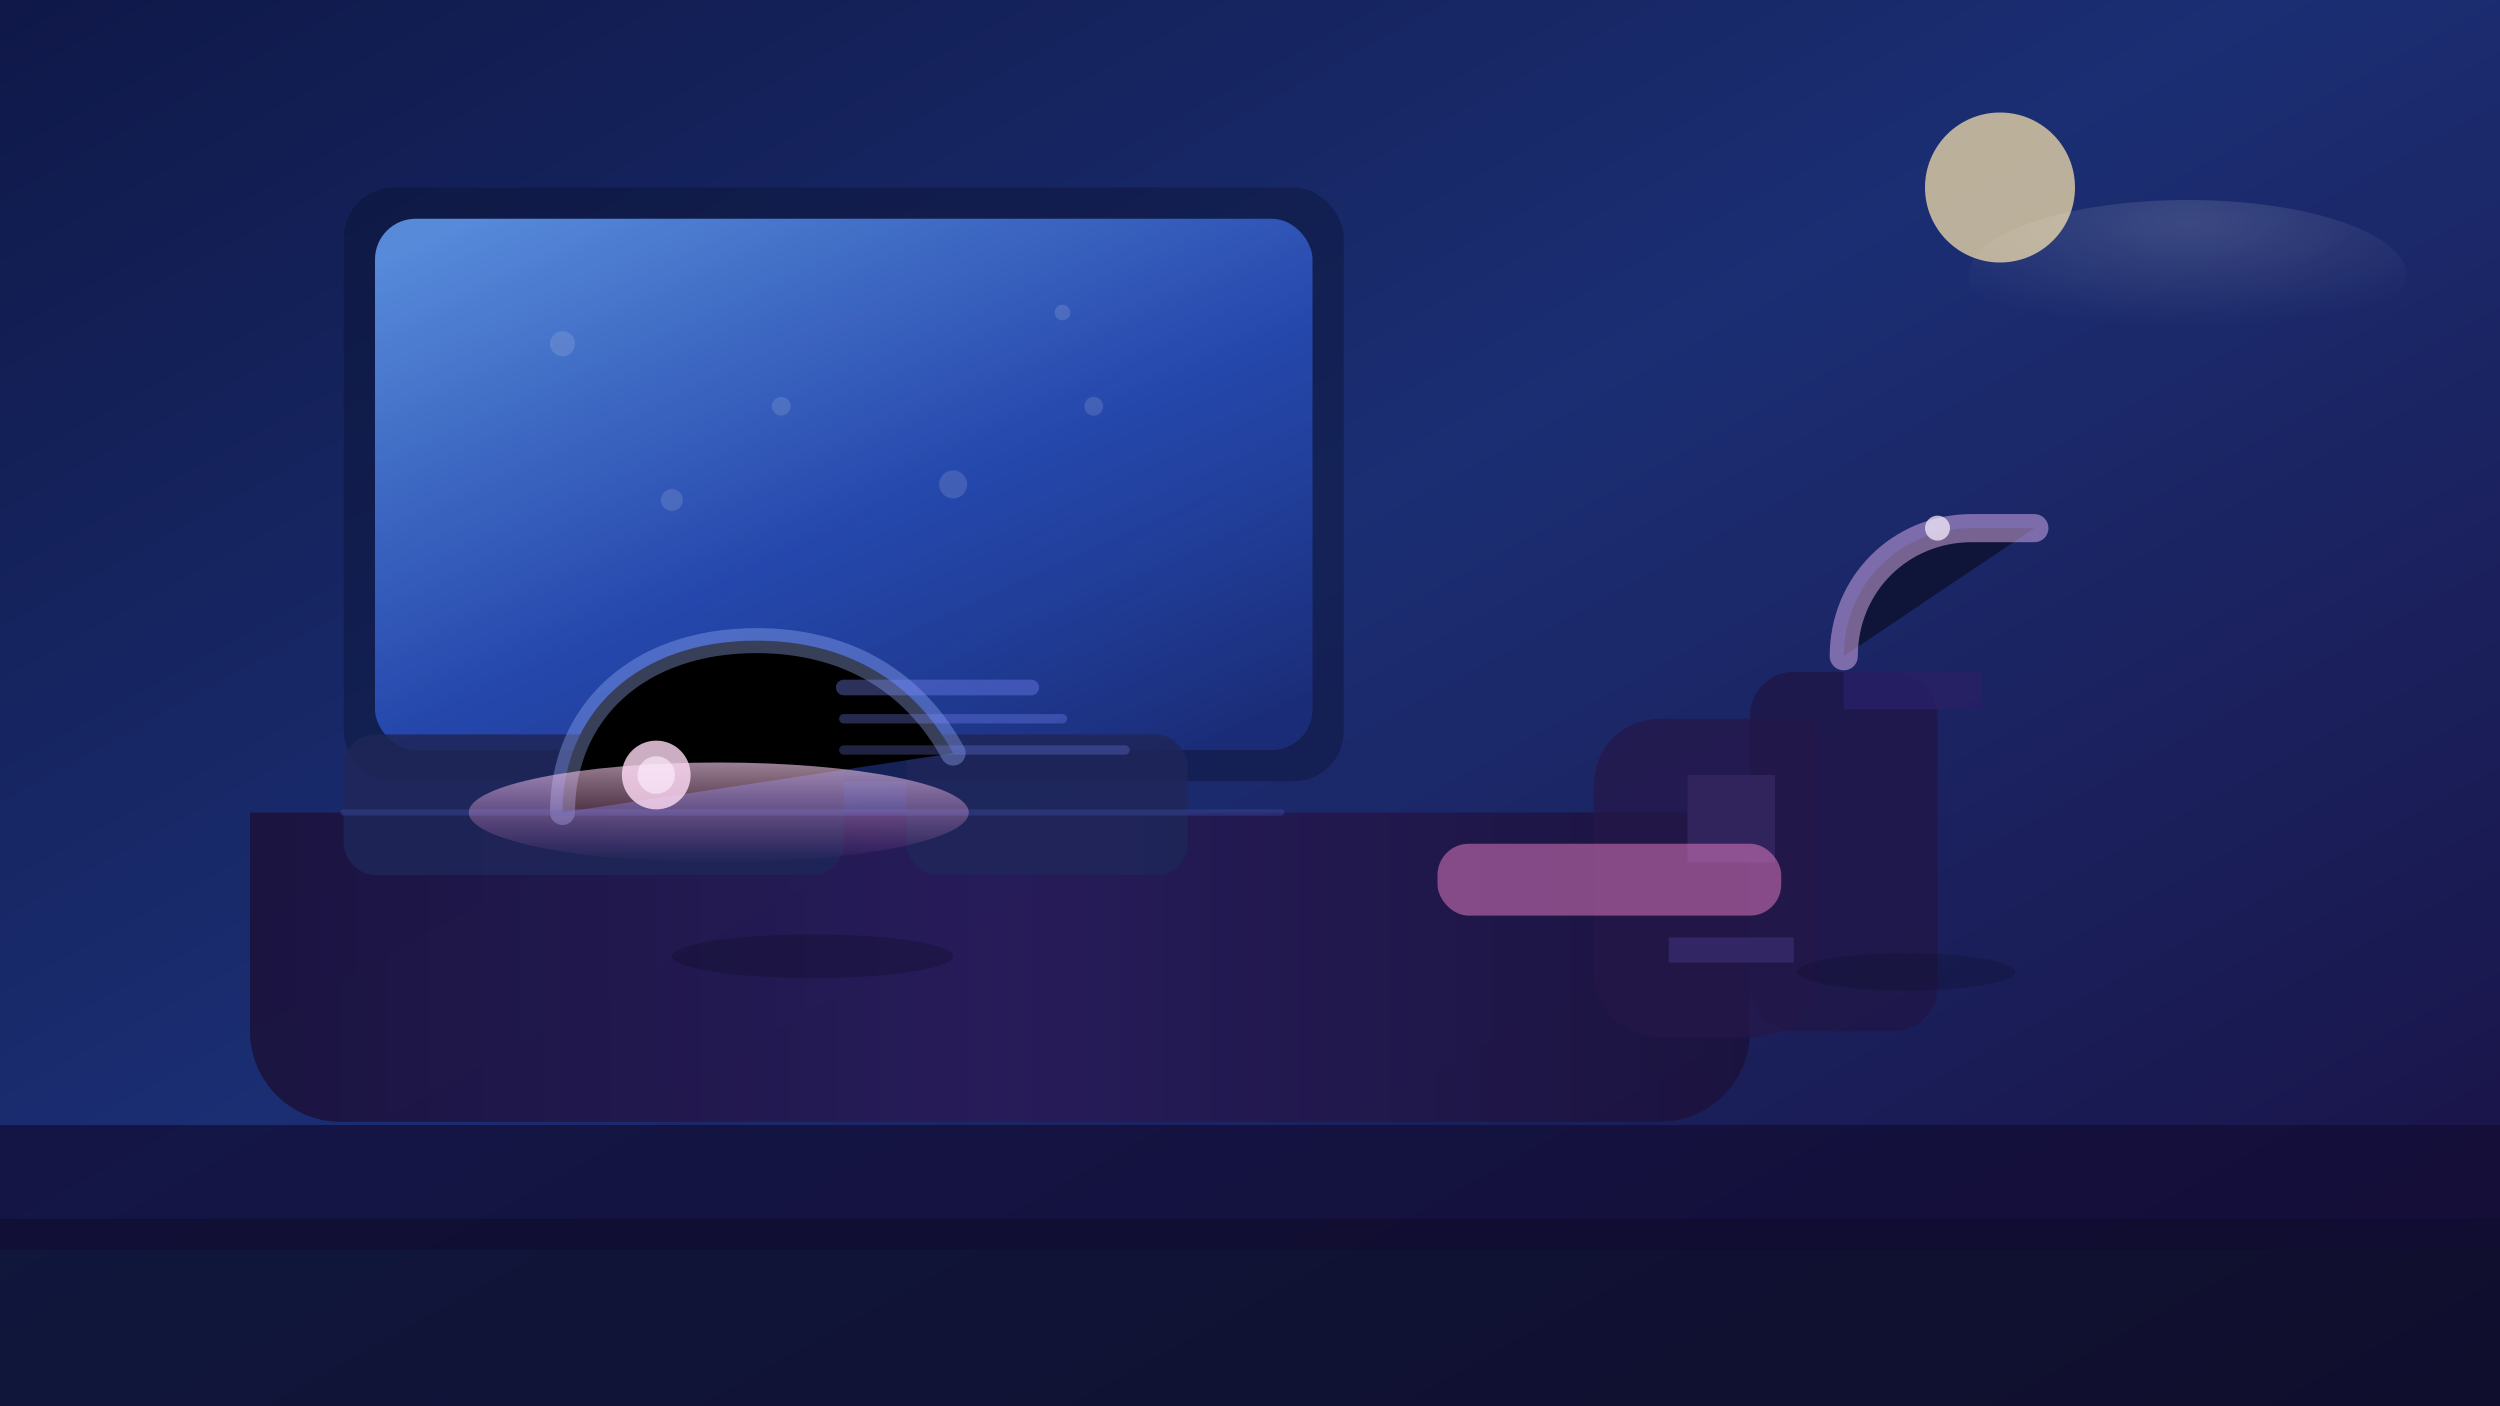 <svg width="1600" height="900" viewBox="0 0 1600 900" xmlns="http://www.w3.org/2000/svg">
  <rect x="0" y="0" width="1600" height="900" fill="#808080" stroke="none"/>
  <defs>
    <linearGradient id="ps-night" x1="0%" y1="0%" x2="100%" y2="100%">
      <stop offset="0%" stop-color="#0f1848" />
      <stop offset="45%" stop-color="#1b2e73" />
      <stop offset="100%" stop-color="#1a1042" />
    </linearGradient>
    <linearGradient id="ps-window" x1="10%" y1="0%" x2="90%" y2="100%">
      <stop offset="0%" stop-color="#6aa8ff" stop-opacity="0.92" />
      <stop offset="55%" stop-color="#2b53c7" stop-opacity="0.88" />
      <stop offset="100%" stop-color="#1a2d7a" stop-opacity="0.95" />
    </linearGradient>
    <linearGradient id="ps-desk" x1="0%" y1="0%" x2="100%" y2="0%">
      <stop offset="0%" stop-color="#1b123d" />
      <stop offset="50%" stop-color="#281b58" />
      <stop offset="100%" stop-color="#1b123d" />
    </linearGradient>
    <linearGradient id="ps-lamp" x1="50%" y1="0%" x2="50%" y2="100%">
      <stop offset="0%" stop-color="#ffd5f6" />
      <stop offset="100%" stop-color="#ff8ad5" stop-opacity="0" />
    </linearGradient>
    <radialGradient id="ps-glow" cx="50%" cy="15%" r="70%">
      <stop offset="0%" stop-color="#ffffff" stop-opacity="0.65" />
      <stop offset="100%" stop-color="#ffffff" stop-opacity="0" />
    </radialGradient>
  </defs>
  <rect width="1600" height="900" fill="url(#ps-night)" />
  <circle cx="1280" cy="120" r="48" fill="#ffe8ad" opacity="0.7" />
  <g opacity="0.85">
    <rect x="220" y="120" width="640" height="380" rx="32" fill="#0b112e" opacity="0.45" />
    <rect x="240" y="140" width="600" height="340" rx="26" fill="url(#ps-window)" />
    <g fill="#ffffff" opacity="0.16">
      <circle cx="360" cy="220" r="8" />
      <circle cx="500" cy="260" r="6" />
      <circle cx="680" cy="200" r="5" />
      <circle cx="430" cy="320" r="7" />
      <circle cx="610" cy="310" r="9" />
      <circle cx="700" cy="260" r="6" />
    </g>
  </g>
  <path d="M160 520h960v140c0 32-26 58-58 58H218c-32 0-58-26-58-58V520z" fill="url(#ps-desk)" opacity="0.92" />
  <rect x="220" y="470" width="320" height="90" rx="20" fill="#1f2658" opacity="0.85" />
  <rect x="580" y="470" width="180" height="90" rx="20" fill="#1f2658" opacity="0.85" />
  <rect x="1120" y="430" width="120" height="230" rx="28" fill="#1f1748" opacity="0.82" />
  <path d="M1180 420c0-46 36-82 82-82h40" stroke="#f4c1ff" stroke-width="18" stroke-linecap="round" opacity="0.45" />
  <circle cx="1240" cy="338" r="8" fill="#fdf4ff" opacity="0.7" />
  <path d="M1180 430h88v24h-88z" fill="#272065" opacity="0.9" />
  <path d="M360 520c0-64 48-110 124-110 60 0 102 28 126 72" stroke="#9db4ff" stroke-width="16" stroke-linecap="round" stroke-opacity="0.35" />
  <g transform="translate(1020 460)">
    <path d="M80 0h64v160c0 26-18 44-44 44H44c-26 0-44-18-44-44V44C0 18 18 0 44 0z" fill="#241748" opacity="0.72" />
    <path d="M60 36h56v56H60z" fill="#32255f" opacity="0.92" />
    <path d="M48 140h80v16H48z" fill="#352968" opacity="0.9" />
  </g>
  <ellipse cx="520" cy="612" rx="90" ry="14" fill="#0c0d24" opacity="0.3" />
  <ellipse cx="1220" cy="622" rx="70" ry="12" fill="#0c0d24" opacity="0.25" />
  <path d="M220 520h600" stroke="#3e4ca0" stroke-width="4" stroke-linecap="round" opacity="0.4" />
  <ellipse cx="460" cy="520" rx="160" ry="32" fill="url(#ps-lamp)" opacity="0.6" />
  <circle cx="420" cy="496" r="22" fill="#ffd9f4" opacity="0.8" />
  <circle cx="420" cy="496" r="12" fill="#fff0ff" opacity="0.6" />
  <path d="M540 440h120" stroke="#7f8cff" stroke-width="10" stroke-linecap="round" opacity="0.35" />
  <path d="M540 460h140" stroke="#7f8cff" stroke-width="6" stroke-linecap="round" opacity="0.3" />
  <path d="M540 480h180" stroke="#7f8cff" stroke-width="6" stroke-linecap="round" opacity="0.25" />
  <rect x="920" y="540" width="220" height="46" rx="20" fill="#ff8ad5" opacity="0.45" />
  <path d="M0 780h1600v120H0z" fill="#0c0d24" opacity="0.7" />
  <path d="M0 720h1600v80H0z" fill="#120c32" opacity="0.7" />
  <ellipse cx="1400" cy="176" rx="140" ry="48" fill="url(#ps-glow)" opacity="0.22" />
</svg>
